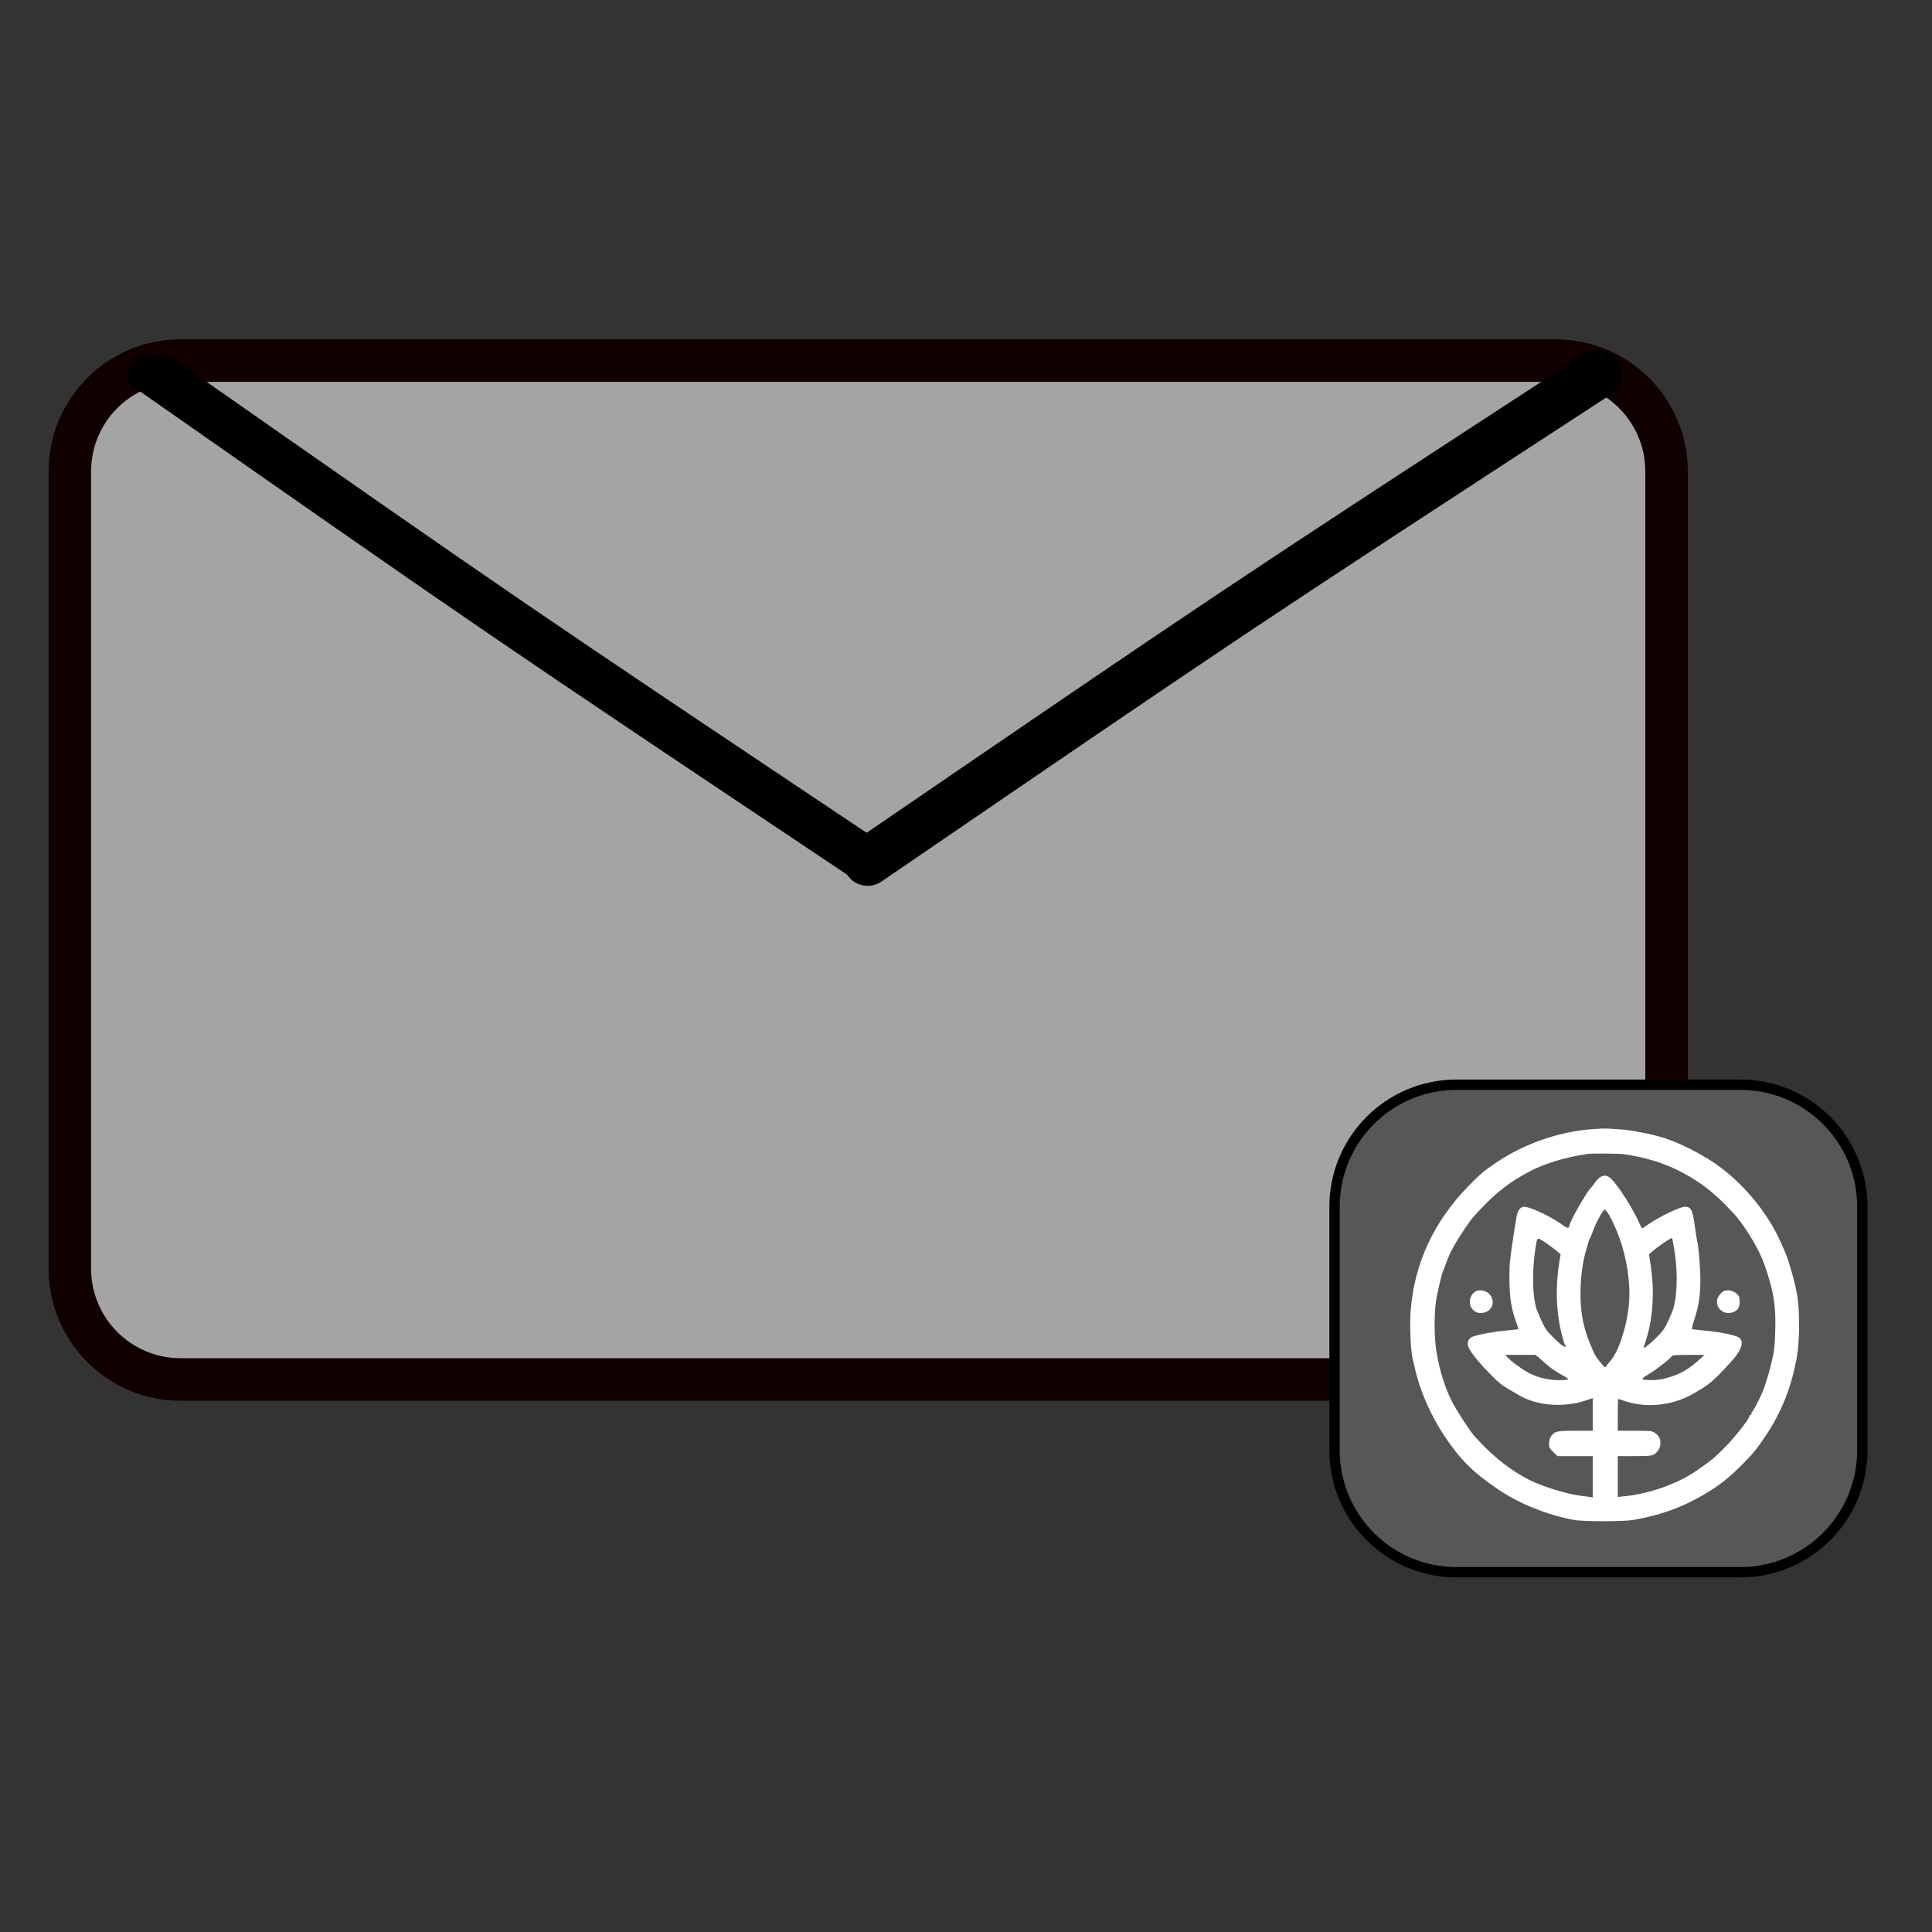 <?xml version="1.0" encoding="UTF-8" standalone="no"?>
<!DOCTYPE svg PUBLIC "-//W3C//DTD SVG 1.1//EN" "http://www.w3.org/Graphics/SVG/1.1/DTD/svg11.dtd">
<svg width="100%" height="100%" viewBox="0 0 1024 1024" version="1.1" xmlns="http://www.w3.org/2000/svg" xmlns:xlink="http://www.w3.org/1999/xlink" xml:space="preserve" xmlns:serif="http://www.serif.com/" style="fill-rule:evenodd;clip-rule:evenodd;stroke-linecap:round;stroke-linejoin:round;stroke-miterlimit:1.5;">
    <rect x="0" y="0" width="1024" height="1024" fill="#333333" stroke="none"/>
    <g transform="matrix(2.868,0,0,3.737,0,0)">
        <g transform="matrix(1.124,0,0,0.863,-38.535,13.834)">
            <path d="M308.295,61.435L308.295,192.478C308.295,202.524 300.139,210.679 290.094,210.679L63.968,210.679C53.923,210.679 45.768,202.524 45.768,192.478L45.768,61.435C45.768,51.39 53.923,43.235 63.968,43.235L290.094,43.235C300.139,43.235 308.295,51.39 308.295,61.435Z" style="fill:rgb(164,164,164);stroke:rgb(17,0,0);stroke-width:6.99px;"/>
        </g>
        <g transform="matrix(1.792,0,0,1.002,-132.76,6.749)">
            <path d="M90.099,46.205C126.49,81.13 126.085,80.736 163.592,115.155" style="fill:none;stroke:black;stroke-width:5.73px;"/>
        </g>
        <g transform="matrix(1.3,0,0,0.992,-52.499,7.982)">
            <path d="M267.487,45.451C215.168,79.733 215.756,79.353 163.729,115.131" style="fill:none;stroke:black;stroke-width:6.94px;"/>
        </g>
        <g transform="matrix(1.124,0,0,0.863,-38.535,13.834)">
            <path d="M340.482,182.271L340.482,222.33C340.482,233.384 331.507,242.359 320.453,242.359L273.735,242.359C262.68,242.359 253.706,233.384 253.706,222.33L253.706,182.271C253.706,171.216 262.68,162.241 273.735,162.241L320.453,162.241C331.507,162.241 340.482,171.216 340.482,182.271Z" style="fill:rgb(87,87,87);stroke:black;stroke-width:1.7px;"/>
        </g>
        <g transform="matrix(1.124,0,0,0.863,-38.535,13.834)">
            <path d="M296.078,169.542C290.601,169.943 284.927,171.914 280.351,174.995C278.23,176.428 277.712,176.859 275.652,178.97C269.993,184.792 266.835,191.617 266.225,199.319C266.042,201.737 266.21,205.912 266.545,207.252C266.622,207.545 266.789,208.315 266.942,208.947C267.735,212.505 269.505,216.541 271.701,219.853C274.386,223.873 276.384,225.876 280.595,228.741C284.073,231.098 288.756,232.993 293.103,233.763C294.674,234.056 301.31,234.04 302.866,233.763C307.32,232.962 310.646,231.776 314.154,229.758C316.839,228.217 318.502,226.923 320.866,224.52C322.59,222.78 323.032,222.225 324.603,219.914C327.227,216.017 328.859,211.858 329.744,206.867C330.171,204.387 330.202,199.519 329.805,197.008C329.469,194.929 328.402,191.124 327.73,189.614C327.654,189.445 327.334,188.751 327.044,188.074C324.71,182.805 320.088,177.491 315.252,174.518C312.507,172.839 310.173,171.729 307.747,170.944C305.978,170.374 302.485,169.696 300.807,169.588C299.968,169.542 298.976,169.48 298.595,169.45C298.213,169.419 297.085,169.465 296.078,169.542ZM301.34,173.67C304.574,174.133 307.503,174.995 310.112,176.274C313.132,177.768 315.435,179.432 317.907,181.912C319.646,183.668 320.317,184.469 321.43,186.163C323.047,188.613 324.039,190.6 324.771,192.911C325.976,196.654 326.281,198.81 326.159,202.769C326.083,205.373 326.022,205.943 325.488,208.176C325.198,209.424 324.436,211.92 324.115,212.644C323.642,213.753 322.651,215.663 322.452,215.894C322.33,216.017 322.239,216.217 322.239,216.31C322.239,216.418 322.178,216.495 322.086,216.495C322.01,216.495 321.934,216.572 321.934,216.664C321.934,217.095 319.691,219.976 318.059,221.655C316.244,223.504 315.771,223.904 313.285,225.63C310.157,227.802 305.596,229.434 301.463,229.866L300.273,229.989L300.273,223.273L303.018,223.273C305.871,223.273 306.146,223.226 306.725,222.579C307.107,222.179 307.29,221.671 307.29,221.07C307.29,220.392 307,219.884 306.39,219.468C305.902,219.129 305.734,219.113 303.079,219.113L300.273,219.113L300.273,216.495C300.273,215.047 300.303,213.876 300.334,213.876C300.364,213.876 300.913,214.045 301.554,214.261C305.002,215.401 309.166,214.97 312.476,213.137C314.871,211.812 315.908,211.011 317.617,209.162C319.6,207.036 320.027,206.497 320.439,205.588C320.79,204.803 320.698,204.11 320.21,203.786C319.554,203.37 316.915,202.846 314.398,202.631C313.407,202.538 312.537,202.446 312.476,202.4C312.415,202.369 312.598,201.629 312.873,200.782C313.605,198.549 313.849,196.916 313.849,194.235C313.849,192.202 313.544,188.582 313.315,187.858C313.269,187.719 313.102,186.656 312.949,185.501C312.568,182.774 312.324,182.297 311.317,182.297C310.508,182.297 307.061,183.945 305.337,185.162C304.803,185.532 304.33,185.84 304.269,185.84C304.208,185.84 303.995,185.439 303.796,184.946C302.927,182.882 300.471,178.985 299.251,177.753C298.335,176.828 297.405,177.044 296.459,178.415C296.185,178.815 295.864,179.216 295.773,179.293C295.208,179.755 292.34,184.808 292.34,185.332C292.34,185.393 292.279,185.547 292.203,185.67C292.081,185.855 291.837,185.747 290.907,185.085C289.015,183.776 285.827,182.297 284.881,182.297C284.286,182.297 283.829,182.867 283.645,183.853C283.417,185.023 282.745,189.491 282.562,191.154C282.471,191.909 282.425,193.65 282.471,195.006C282.547,197.64 282.852,199.319 283.584,201.291C283.813,201.876 283.951,202.369 283.92,202.4C283.89,202.446 283.005,202.538 281.952,202.631C280.076,202.8 277.62,203.231 276.522,203.601C275.851,203.817 275.484,204.418 275.637,205.095C275.805,205.866 277.178,207.637 279.115,209.609C280.945,211.473 281.098,211.581 284.103,213.306C287.139,215.062 291.562,215.355 295.285,214.045L296.154,213.737L296.154,219.113L293.332,219.113C290.22,219.113 289.884,219.19 289.305,220.022C289.091,220.33 288.984,220.716 288.984,221.208C288.984,221.871 289.046,221.994 289.671,222.61L290.357,223.273L296.154,223.273L296.154,230.066L295.666,229.989C295.391,229.943 294.827,229.866 294.4,229.82C291.99,229.542 288.008,228.325 285.69,227.17C282.898,225.753 279.984,223.519 277.635,220.977C277.284,220.608 276.873,220.161 276.705,219.976C276.003,219.221 273.639,215.586 272.937,214.169C271.778,211.796 270.893,208.916 270.435,205.943C270.1,203.894 270.069,200.12 270.359,198.009C270.542,196.685 271.335,193.219 271.534,192.911C271.579,192.834 271.808,192.202 272.067,191.509C272.754,189.599 273.73,187.873 275.957,184.685C276.247,184.253 277.391,182.99 278.505,181.866C280.64,179.678 282.822,178.061 285.629,176.566C288.176,175.211 291.425,174.21 295.239,173.624C296.017,173.501 300.379,173.532 301.34,173.67ZM298.549,183.19C299.068,183.899 299.983,185.825 300.532,187.38C301.829,191.016 302.408,195.052 302.103,198.317C301.768,201.999 300.425,206.081 299.052,207.637C298.824,207.884 298.534,208.253 298.412,208.454C298.183,208.808 298.183,208.792 297.405,207.853C296.535,206.775 296.551,206.79 295.635,204.602C295.208,203.586 294.796,202.246 294.552,201.059C293.851,197.593 294.064,192.772 295.101,189.306C295.269,188.705 295.452,188.089 295.498,187.92C295.544,187.75 295.651,187.534 295.712,187.442C295.788,187.35 295.986,186.872 296.154,186.394C296.612,185.039 297.863,182.759 298.137,182.759C298.183,182.759 298.381,182.959 298.549,183.19ZM309.593,189.537C310.218,193.311 310.035,197.671 309.166,199.704C308.144,202.092 307.885,202.523 306.802,203.617C305.612,204.818 304.544,205.681 304.544,205.45C304.544,205.373 304.712,204.803 304.91,204.202C306.054,200.813 306.344,196.207 305.688,191.94L305.413,190.092L305.932,189.66C307.015,188.721 309.074,187.334 309.227,187.442C309.227,187.442 309.395,188.397 309.593,189.537ZM288.649,188.366C289.305,188.828 290.068,189.414 290.357,189.66L290.876,190.107L290.617,191.709C290.022,195.437 290.144,199.473 290.983,202.939C291.242,204.002 291.517,204.926 291.593,205.018C291.837,205.28 291.73,205.419 291.41,205.249C290.907,204.972 290.357,204.479 289.29,203.386C288.329,202.384 288.176,202.107 287.062,199.473C286.162,197.347 286.117,192.202 286.94,187.95C286.986,187.719 287.123,187.534 287.261,187.534C287.383,187.534 288.008,187.904 288.649,188.366ZM287.368,207.16C287.718,207.452 288.237,207.914 288.527,208.176C289.229,208.808 290.449,209.624 291.41,210.117C291.837,210.333 292.157,210.564 292.112,210.656C292.051,210.733 291.364,210.795 290.571,210.795C288.954,210.795 287.413,210.441 285.888,209.732C284.927,209.285 282.791,207.76 282.135,207.036L281.769,206.636L286.742,206.636L287.368,207.16ZM313.91,207.221C312.003,208.977 310.569,209.809 308.357,210.425C307.457,210.687 306.679,210.795 305.841,210.78C303.918,210.764 303.888,210.672 305.459,209.748C306.634,209.054 309.09,207.113 309.242,206.759C309.273,206.682 310.478,206.636 311.912,206.636L314.535,206.651L313.91,207.221Z" style="fill:white;fill-rule:nonzero;"/>
        </g>
        <g transform="matrix(1.124,0,0,0.863,-38.535,13.834)">
            <path d="M277.01,196.145C276.842,196.222 276.598,196.407 276.461,196.561C275.347,197.84 276.156,199.796 277.757,199.766C279.573,199.735 280.351,197.855 279.1,196.577C278.612,196.099 277.605,195.884 277.01,196.145Z" style="fill:white;fill-rule:nonzero;"/>
        </g>
        <g transform="matrix(1.124,0,0,0.863,-38.535,13.834)">
            <path d="M317.724,196.145C317.556,196.222 317.22,196.5 317.007,196.777C315.817,198.194 317.266,200.228 319.066,199.673C319.966,199.396 320.317,198.918 320.317,197.917C320.317,197.193 320.256,197.024 319.844,196.608C319.341,196.099 318.349,195.884 317.724,196.145Z" style="fill:white;fill-rule:nonzero;"/>
        </g>
    </g>
</svg>
